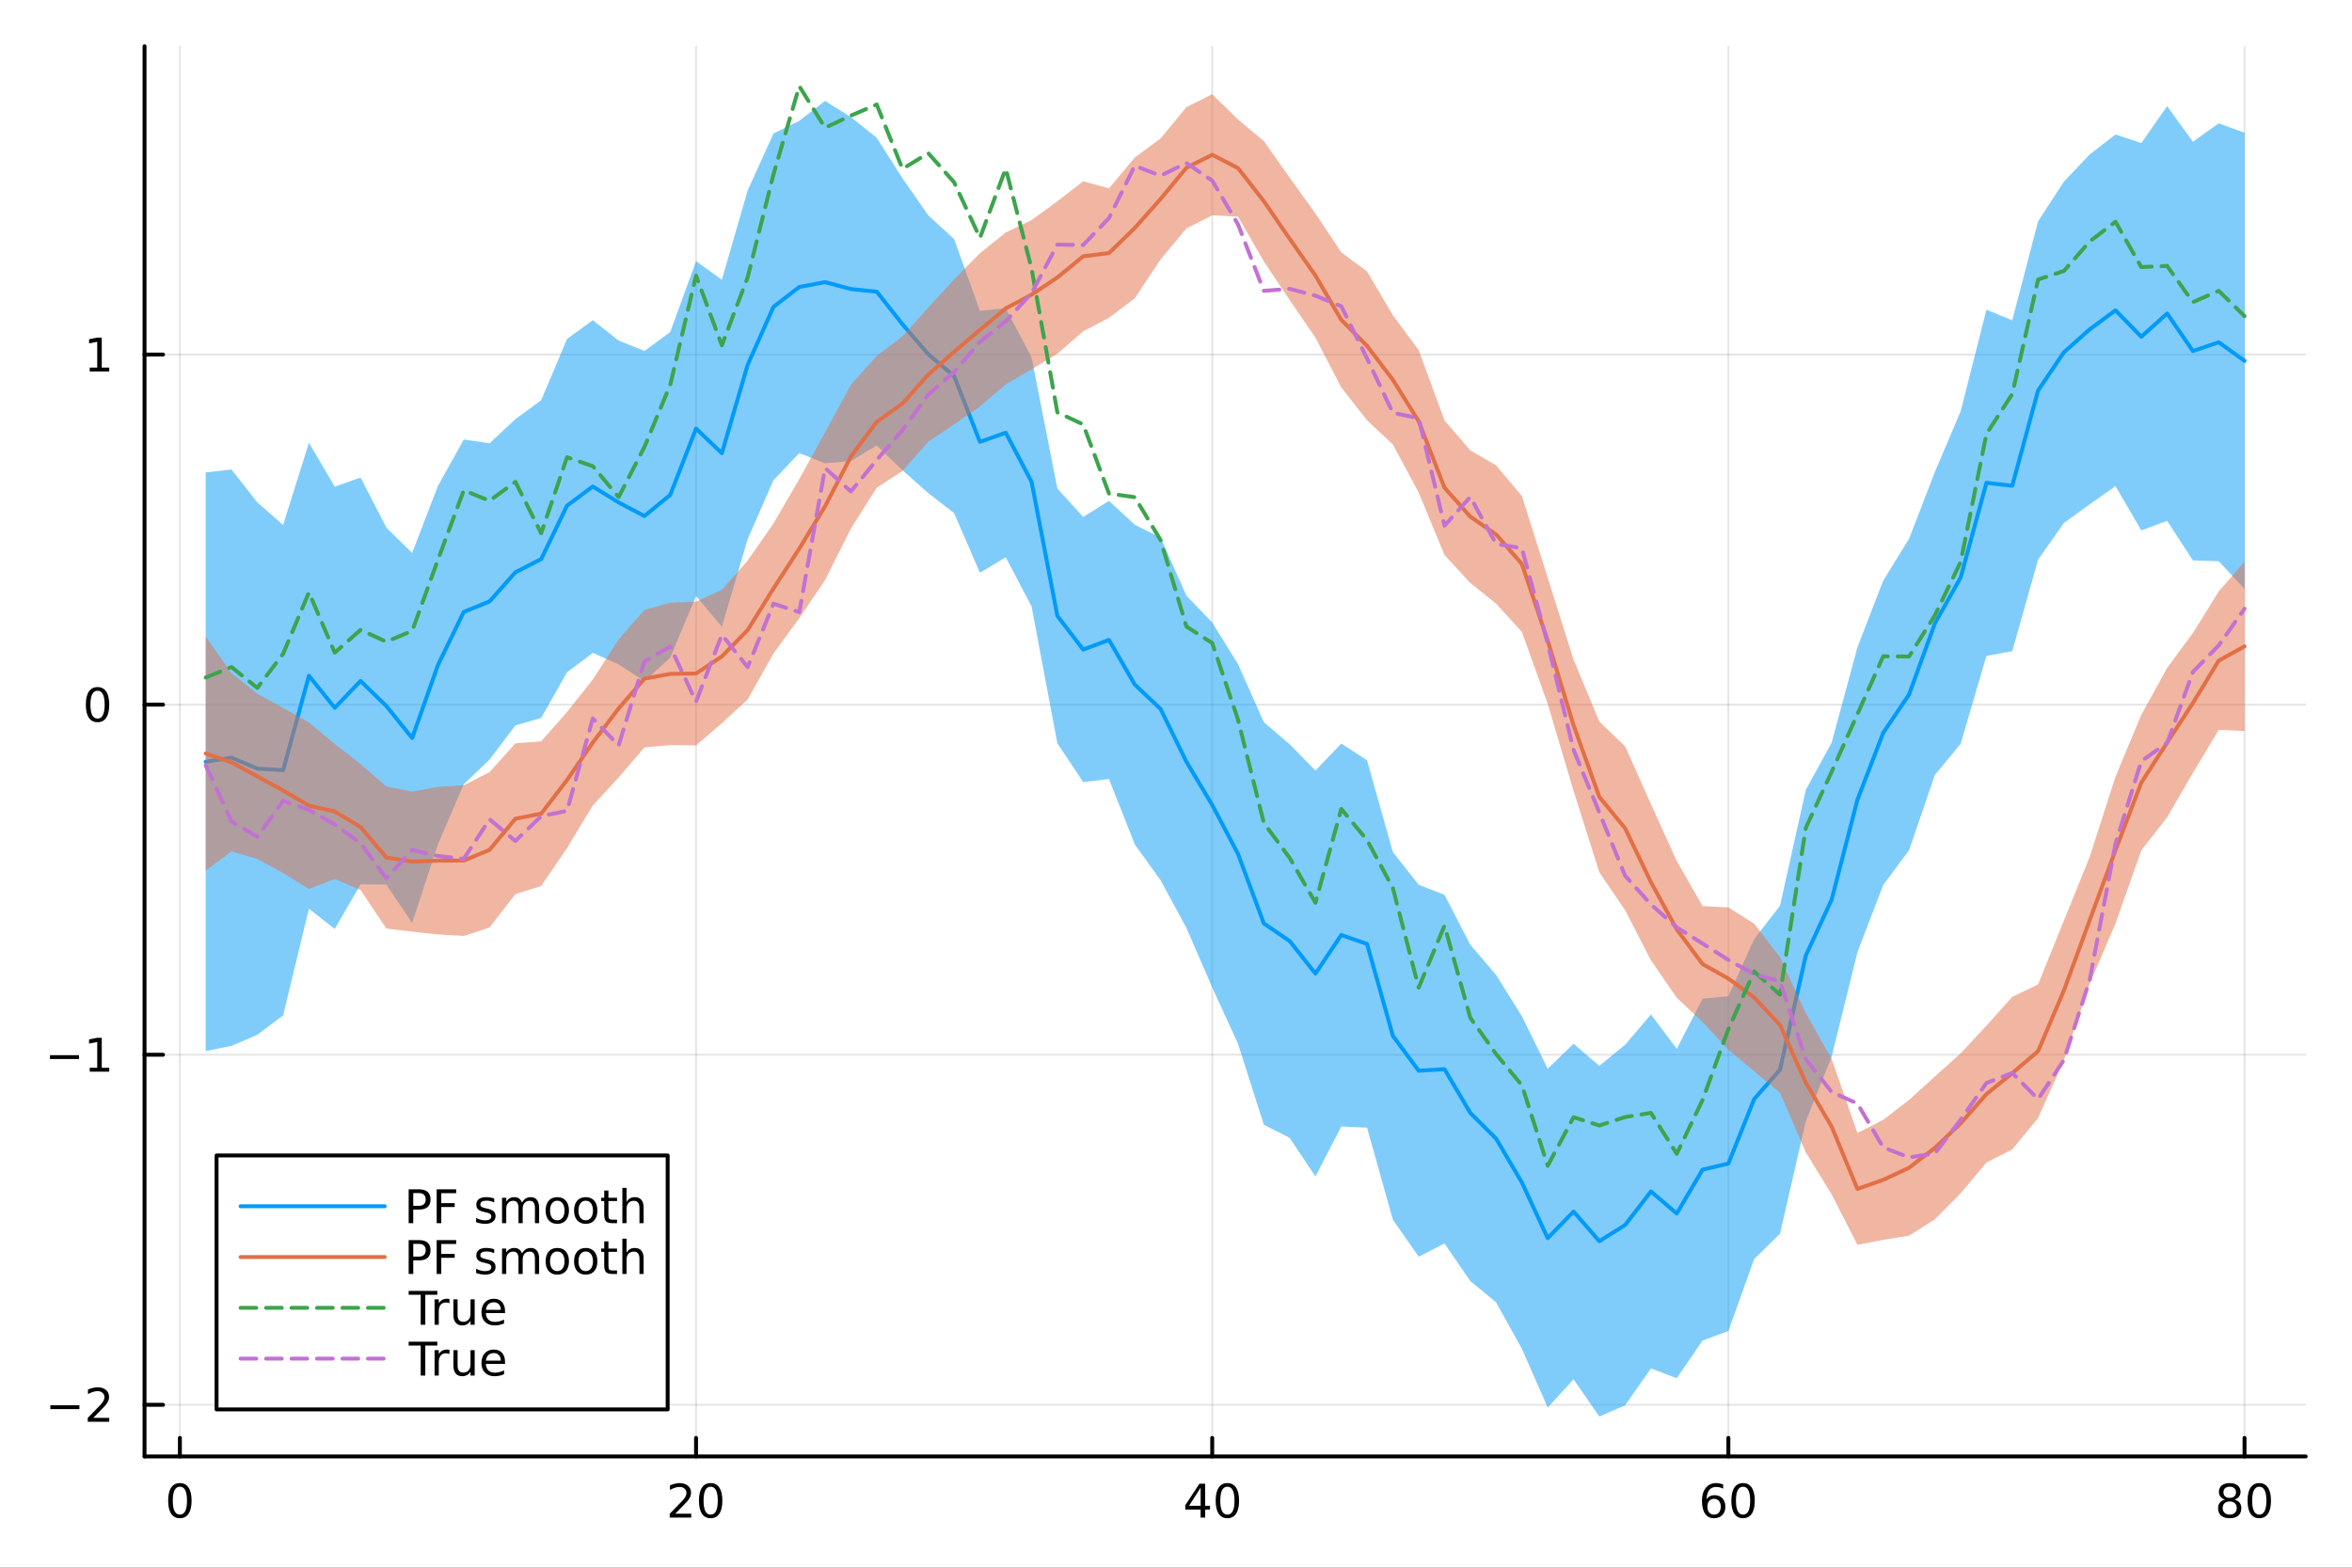 <?xml version="1.0" encoding="utf-8"?>
<svg xmlns="http://www.w3.org/2000/svg" xmlns:xlink="http://www.w3.org/1999/xlink" width="600" height="400" viewBox="0 0 2400 1600">
<rect x="0" y="0" width="2400" height="1600" fill="#333333" stroke="none"/>
<defs>
  <clipPath id="clip080">
    <rect x="0" y="0" width="2400" height="1600"/>
  </clipPath>
</defs>
<path clip-path="url(#clip080)" d="M0 1600 L2400 1600 L2400 0 L0 0  Z" fill="#ffffff" fill-rule="evenodd" fill-opacity="1"/>
<defs>
  <clipPath id="clip081">
    <rect x="480" y="0" width="1681" height="1600"/>
  </clipPath>
</defs>
<path clip-path="url(#clip080)" d="M147.478 1486.45 L2352.76 1486.45 L2352.76 47.244 L147.478 47.244  Z" fill="#ffffff" fill-rule="evenodd" fill-opacity="1"/>
<defs>
  <clipPath id="clip082">
    <rect x="147" y="47" width="2206" height="1440"/>
  </clipPath>
</defs>
<polyline clip-path="url(#clip082)" style="stroke:#000000; stroke-linecap:round; stroke-linejoin:round; stroke-width:2; stroke-opacity:0.1; fill:none" points="183.557,1486.45 183.557,47.244 "/>
<polyline clip-path="url(#clip082)" style="stroke:#000000; stroke-linecap:round; stroke-linejoin:round; stroke-width:2; stroke-opacity:0.1; fill:none" points="710.253,1486.45 710.253,47.244 "/>
<polyline clip-path="url(#clip082)" style="stroke:#000000; stroke-linecap:round; stroke-linejoin:round; stroke-width:2; stroke-opacity:0.1; fill:none" points="1236.95,1486.45 1236.95,47.244 "/>
<polyline clip-path="url(#clip082)" style="stroke:#000000; stroke-linecap:round; stroke-linejoin:round; stroke-width:2; stroke-opacity:0.1; fill:none" points="1763.65,1486.45 1763.65,47.244 "/>
<polyline clip-path="url(#clip082)" style="stroke:#000000; stroke-linecap:round; stroke-linejoin:round; stroke-width:2; stroke-opacity:0.1; fill:none" points="2290.34,1486.45 2290.34,47.244 "/>
<polyline clip-path="url(#clip082)" style="stroke:#000000; stroke-linecap:round; stroke-linejoin:round; stroke-width:2; stroke-opacity:0.1; fill:none" points="147.478,1433.77 2352.76,1433.77 "/>
<polyline clip-path="url(#clip082)" style="stroke:#000000; stroke-linecap:round; stroke-linejoin:round; stroke-width:2; stroke-opacity:0.1; fill:none" points="147.478,1076.47 2352.76,1076.47 "/>
<polyline clip-path="url(#clip082)" style="stroke:#000000; stroke-linecap:round; stroke-linejoin:round; stroke-width:2; stroke-opacity:0.1; fill:none" points="147.478,719.159 2352.76,719.159 "/>
<polyline clip-path="url(#clip082)" style="stroke:#000000; stroke-linecap:round; stroke-linejoin:round; stroke-width:2; stroke-opacity:0.1; fill:none" points="147.478,361.852 2352.76,361.852 "/>
<polyline clip-path="url(#clip080)" style="stroke:#000000; stroke-linecap:round; stroke-linejoin:round; stroke-width:4; stroke-opacity:1; fill:none" points="147.478,1486.45 2352.76,1486.45 "/>
<polyline clip-path="url(#clip080)" style="stroke:#000000; stroke-linecap:round; stroke-linejoin:round; stroke-width:4; stroke-opacity:1; fill:none" points="183.557,1486.45 183.557,1467.55 "/>
<polyline clip-path="url(#clip080)" style="stroke:#000000; stroke-linecap:round; stroke-linejoin:round; stroke-width:4; stroke-opacity:1; fill:none" points="710.253,1486.45 710.253,1467.55 "/>
<polyline clip-path="url(#clip080)" style="stroke:#000000; stroke-linecap:round; stroke-linejoin:round; stroke-width:4; stroke-opacity:1; fill:none" points="1236.95,1486.45 1236.95,1467.55 "/>
<polyline clip-path="url(#clip080)" style="stroke:#000000; stroke-linecap:round; stroke-linejoin:round; stroke-width:4; stroke-opacity:1; fill:none" points="1763.65,1486.45 1763.65,1467.55 "/>
<polyline clip-path="url(#clip080)" style="stroke:#000000; stroke-linecap:round; stroke-linejoin:round; stroke-width:4; stroke-opacity:1; fill:none" points="2290.34,1486.45 2290.34,1467.55 "/>
<path clip-path="url(#clip080)" d="M183.557 1517.37 Q179.946 1517.37 178.117 1520.93 Q176.311 1524.47 176.311 1531.6 Q176.311 1538.71 178.117 1542.27 Q179.946 1545.82 183.557 1545.82 Q187.191 1545.82 188.996 1542.27 Q190.825 1538.71 190.825 1531.6 Q190.825 1524.47 188.996 1520.93 Q187.191 1517.37 183.557 1517.37 M183.557 1513.66 Q189.367 1513.66 192.422 1518.27 Q195.501 1522.85 195.501 1531.6 Q195.501 1540.33 192.422 1544.94 Q189.367 1549.52 183.557 1549.52 Q177.746 1549.52 174.668 1544.94 Q171.612 1540.33 171.612 1531.6 Q171.612 1522.85 174.668 1518.27 Q177.746 1513.66 183.557 1513.66 Z" fill="#000000" fill-rule="nonzero" fill-opacity="1" /><path clip-path="url(#clip080)" d="M689.026 1544.91 L705.346 1544.91 L705.346 1548.85 L683.401 1548.85 L683.401 1544.91 Q686.063 1542.16 690.647 1537.53 Q695.253 1532.88 696.434 1531.53 Q698.679 1529.01 699.559 1527.27 Q700.461 1525.51 700.461 1523.82 Q700.461 1521.07 698.517 1519.33 Q696.596 1517.6 693.494 1517.6 Q691.295 1517.6 688.841 1518.36 Q686.411 1519.13 683.633 1520.68 L683.633 1515.95 Q686.457 1514.82 688.911 1514.24 Q691.364 1513.66 693.401 1513.66 Q698.772 1513.66 701.966 1516.35 Q705.16 1519.03 705.16 1523.52 Q705.16 1525.65 704.35 1527.57 Q703.563 1529.47 701.457 1532.07 Q700.878 1532.74 697.776 1535.95 Q694.674 1539.15 689.026 1544.91 Z" fill="#000000" fill-rule="nonzero" fill-opacity="1" /><path clip-path="url(#clip080)" d="M725.16 1517.37 Q721.549 1517.37 719.721 1520.93 Q717.915 1524.47 717.915 1531.6 Q717.915 1538.71 719.721 1542.27 Q721.549 1545.82 725.16 1545.82 Q728.795 1545.82 730.6 1542.27 Q732.429 1538.71 732.429 1531.6 Q732.429 1524.47 730.6 1520.93 Q728.795 1517.37 725.16 1517.37 M725.16 1513.66 Q730.971 1513.66 734.026 1518.27 Q737.105 1522.85 737.105 1531.6 Q737.105 1540.33 734.026 1544.94 Q730.971 1549.52 725.16 1549.52 Q719.35 1549.52 716.272 1544.94 Q713.216 1540.33 713.216 1531.6 Q713.216 1522.85 716.272 1518.27 Q719.35 1513.66 725.16 1513.66 Z" fill="#000000" fill-rule="nonzero" fill-opacity="1" /><path clip-path="url(#clip080)" d="M1225.12 1518.36 L1213.32 1536.81 L1225.12 1536.81 L1225.12 1518.36 M1223.89 1514.29 L1229.77 1514.29 L1229.77 1536.81 L1234.7 1536.81 L1234.7 1540.7 L1229.77 1540.7 L1229.77 1548.85 L1225.12 1548.85 L1225.12 1540.7 L1209.52 1540.7 L1209.52 1536.19 L1223.89 1514.29 Z" fill="#000000" fill-rule="nonzero" fill-opacity="1" /><path clip-path="url(#clip080)" d="M1252.44 1517.37 Q1248.82 1517.37 1247 1520.93 Q1245.19 1524.47 1245.19 1531.6 Q1245.19 1538.71 1247 1542.27 Q1248.82 1545.82 1252.44 1545.82 Q1256.07 1545.82 1257.88 1542.27 Q1259.7 1538.71 1259.7 1531.6 Q1259.7 1524.47 1257.88 1520.93 Q1256.07 1517.37 1252.44 1517.37 M1252.44 1513.66 Q1258.25 1513.66 1261.3 1518.27 Q1264.38 1522.85 1264.38 1531.6 Q1264.38 1540.33 1261.3 1544.94 Q1258.25 1549.52 1252.44 1549.52 Q1246.63 1549.52 1243.55 1544.94 Q1240.49 1540.33 1240.49 1531.6 Q1240.49 1522.85 1243.55 1518.27 Q1246.63 1513.66 1252.44 1513.66 Z" fill="#000000" fill-rule="nonzero" fill-opacity="1" /><path clip-path="url(#clip080)" d="M1749.05 1529.7 Q1745.9 1529.7 1744.05 1531.86 Q1742.22 1534.01 1742.22 1537.76 Q1742.22 1541.49 1744.05 1543.66 Q1745.9 1545.82 1749.05 1545.82 Q1752.2 1545.82 1754.03 1543.66 Q1755.88 1541.49 1755.88 1537.76 Q1755.88 1534.01 1754.03 1531.86 Q1752.2 1529.7 1749.05 1529.7 M1758.33 1515.05 L1758.33 1519.31 Q1756.57 1518.48 1754.77 1518.04 Q1752.99 1517.6 1751.23 1517.6 Q1746.6 1517.6 1744.14 1520.72 Q1741.71 1523.85 1741.37 1530.17 Q1742.73 1528.15 1744.79 1527.09 Q1746.85 1526 1749.33 1526 Q1754.54 1526 1757.55 1529.17 Q1760.58 1532.32 1760.58 1537.76 Q1760.58 1543.08 1757.43 1546.3 Q1754.28 1549.52 1749.05 1549.52 Q1743.06 1549.52 1739.88 1544.94 Q1736.71 1540.33 1736.71 1531.6 Q1736.71 1523.41 1740.6 1518.55 Q1744.49 1513.66 1751.04 1513.66 Q1752.8 1513.66 1754.58 1514.01 Q1756.39 1514.36 1758.33 1515.05 Z" fill="#000000" fill-rule="nonzero" fill-opacity="1" /><path clip-path="url(#clip080)" d="M1778.63 1517.37 Q1775.02 1517.37 1773.19 1520.93 Q1771.39 1524.47 1771.39 1531.6 Q1771.39 1538.71 1773.19 1542.27 Q1775.02 1545.82 1778.63 1545.82 Q1782.27 1545.82 1784.07 1542.27 Q1785.9 1538.71 1785.9 1531.6 Q1785.9 1524.47 1784.07 1520.93 Q1782.27 1517.37 1778.63 1517.37 M1778.63 1513.66 Q1784.44 1513.66 1787.5 1518.27 Q1790.58 1522.85 1790.58 1531.6 Q1790.58 1540.33 1787.5 1544.94 Q1784.44 1549.52 1778.63 1549.52 Q1772.82 1549.52 1769.75 1544.94 Q1766.69 1540.33 1766.69 1531.6 Q1766.69 1522.85 1769.75 1518.27 Q1772.82 1513.66 1778.63 1513.66 Z" fill="#000000" fill-rule="nonzero" fill-opacity="1" /><path clip-path="url(#clip080)" d="M2275.22 1532.44 Q2271.88 1532.44 2269.96 1534.22 Q2268.06 1536 2268.06 1539.13 Q2268.06 1542.25 2269.96 1544.03 Q2271.88 1545.82 2275.22 1545.82 Q2278.55 1545.82 2280.47 1544.03 Q2282.39 1542.23 2282.39 1539.13 Q2282.39 1536 2280.47 1534.22 Q2278.57 1532.44 2275.22 1532.44 M2270.54 1530.45 Q2267.53 1529.7 2265.84 1527.64 Q2264.17 1525.58 2264.17 1522.62 Q2264.17 1518.48 2267.11 1516.07 Q2270.08 1513.66 2275.22 1513.66 Q2280.38 1513.66 2283.32 1516.07 Q2286.26 1518.48 2286.26 1522.62 Q2286.26 1525.58 2284.57 1527.64 Q2282.9 1529.7 2279.91 1530.45 Q2283.29 1531.23 2285.17 1533.52 Q2287.07 1535.82 2287.07 1539.13 Q2287.07 1544.15 2283.99 1546.83 Q2280.93 1549.52 2275.22 1549.52 Q2269.5 1549.52 2266.42 1546.83 Q2263.36 1544.15 2263.36 1539.13 Q2263.36 1535.82 2265.26 1533.52 Q2267.16 1531.23 2270.54 1530.45 M2268.83 1523.06 Q2268.83 1525.75 2270.49 1527.25 Q2272.18 1528.76 2275.22 1528.76 Q2278.22 1528.76 2279.91 1527.25 Q2281.63 1525.75 2281.63 1523.06 Q2281.63 1520.38 2279.91 1518.87 Q2278.22 1517.37 2275.22 1517.37 Q2272.18 1517.37 2270.49 1518.87 Q2268.83 1520.38 2268.83 1523.06 Z" fill="#000000" fill-rule="nonzero" fill-opacity="1" /><path clip-path="url(#clip080)" d="M2305.38 1517.37 Q2301.77 1517.37 2299.94 1520.93 Q2298.13 1524.47 2298.13 1531.6 Q2298.13 1538.71 2299.94 1542.27 Q2301.77 1545.82 2305.38 1545.82 Q2309.01 1545.82 2310.82 1542.27 Q2312.65 1538.71 2312.65 1531.6 Q2312.65 1524.47 2310.82 1520.93 Q2309.01 1517.37 2305.38 1517.37 M2305.38 1513.66 Q2311.19 1513.66 2314.24 1518.27 Q2317.32 1522.85 2317.32 1531.6 Q2317.32 1540.33 2314.24 1544.94 Q2311.19 1549.52 2305.38 1549.52 Q2299.57 1549.52 2296.49 1544.94 Q2293.43 1540.33 2293.43 1531.6 Q2293.43 1522.85 2296.49 1518.27 Q2299.57 1513.66 2305.38 1513.66 Z" fill="#000000" fill-rule="nonzero" fill-opacity="1" /><polyline clip-path="url(#clip080)" style="stroke:#000000; stroke-linecap:round; stroke-linejoin:round; stroke-width:4; stroke-opacity:1; fill:none" points="147.478,1486.45 147.478,47.244 "/>
<polyline clip-path="url(#clip080)" style="stroke:#000000; stroke-linecap:round; stroke-linejoin:round; stroke-width:4; stroke-opacity:1; fill:none" points="147.478,1433.77 166.376,1433.77 "/>
<polyline clip-path="url(#clip080)" style="stroke:#000000; stroke-linecap:round; stroke-linejoin:round; stroke-width:4; stroke-opacity:1; fill:none" points="147.478,1076.47 166.376,1076.47 "/>
<polyline clip-path="url(#clip080)" style="stroke:#000000; stroke-linecap:round; stroke-linejoin:round; stroke-width:4; stroke-opacity:1; fill:none" points="147.478,719.159 166.376,719.159 "/>
<polyline clip-path="url(#clip080)" style="stroke:#000000; stroke-linecap:round; stroke-linejoin:round; stroke-width:4; stroke-opacity:1; fill:none" points="147.478,361.852 166.376,361.852 "/>
<path clip-path="url(#clip080)" d="M51.362 1434.22 L81.038 1434.22 L81.038 1438.16 L51.362 1438.16 L51.362 1434.22 Z" fill="#000000" fill-rule="nonzero" fill-opacity="1" /><path clip-path="url(#clip080)" d="M95.159 1447.12 L111.478 1447.12 L111.478 1451.05 L89.534 1451.05 L89.534 1447.12 Q92.196 1444.36 96.779 1439.73 Q101.385 1435.08 102.566 1433.74 Q104.811 1431.21 105.691 1429.48 Q106.594 1427.72 106.594 1426.03 Q106.594 1423.27 104.649 1421.54 Q102.728 1419.8 99.626 1419.8 Q97.427 1419.8 94.973 1420.57 Q92.543 1421.33 89.765 1422.88 L89.765 1418.16 Q92.589 1417.02 95.043 1416.45 Q97.496 1415.87 99.534 1415.87 Q104.904 1415.87 108.098 1418.55 Q111.293 1421.24 111.293 1425.73 Q111.293 1427.86 110.483 1429.78 Q109.696 1431.68 107.589 1434.27 Q107.01 1434.94 103.909 1438.16 Q100.807 1441.35 95.159 1447.12 Z" fill="#000000" fill-rule="nonzero" fill-opacity="1" /><path clip-path="url(#clip080)" d="M50.992 1076.92 L80.668 1076.92 L80.668 1080.85 L50.992 1080.85 L50.992 1076.92 Z" fill="#000000" fill-rule="nonzero" fill-opacity="1" /><path clip-path="url(#clip080)" d="M91.571 1089.81 L99.21 1089.81 L99.21 1063.44 L90.899 1065.11 L90.899 1060.85 L99.163 1059.19 L103.839 1059.19 L103.839 1089.81 L111.478 1089.81 L111.478 1093.75 L91.571 1093.75 L91.571 1089.81 Z" fill="#000000" fill-rule="nonzero" fill-opacity="1" /><path clip-path="url(#clip080)" d="M99.534 704.958 Q95.922 704.958 94.094 708.522 Q92.288 712.064 92.288 719.194 Q92.288 726.3 94.094 729.865 Q95.922 733.407 99.534 733.407 Q103.168 733.407 104.973 729.865 Q106.802 726.3 106.802 719.194 Q106.802 712.064 104.973 708.522 Q103.168 704.958 99.534 704.958 M99.534 701.254 Q105.344 701.254 108.399 705.86 Q111.478 710.444 111.478 719.194 Q111.478 727.92 108.399 732.527 Q105.344 737.11 99.534 737.11 Q93.723 737.11 90.645 732.527 Q87.589 727.92 87.589 719.194 Q87.589 710.444 90.645 705.86 Q93.723 701.254 99.534 701.254 Z" fill="#000000" fill-rule="nonzero" fill-opacity="1" /><path clip-path="url(#clip080)" d="M91.571 375.197 L99.21 375.197 L99.21 348.832 L90.899 350.498 L90.899 346.239 L99.163 344.572 L103.839 344.572 L103.839 375.197 L111.478 375.197 L111.478 379.132 L91.571 379.132 L91.571 375.197 Z" fill="#000000" fill-rule="nonzero" fill-opacity="1" /><path clip-path="url(#clip082)" d="M209.891 1072.73 L236.226 1067.42 L262.561 1056.13 L288.896 1036.36 L315.231 927.456 L341.566 948.098 L367.9 902.585 L394.235 902.779 L420.57 942.099 L446.905 861.503 L473.24 800.442 L499.574 775.171 L525.909 740.394 L552.244 732.693 L578.579 686.183 L604.914 666.346 L631.249 678.089 L657.583 695.188 L683.918 671.266 L710.253 608.261 L736.588 639.66 L762.923 550.275 L789.258 490.129 L815.592 462.464 L841.927 472.885 L868.262 470.511 L894.597 454.702 L920.932 479.964 L947.266 503.332 L973.601 523.744 L999.936 584.554 L1026.27 568.776 L1052.61 618.918 L1078.94 758.603 L1105.28 798.201 L1131.61 795.07 L1157.95 861.844 L1184.28 898.462 L1210.61 946.969 L1236.95 1007.82 L1263.28 1065.28 L1289.62 1147.86 L1315.95 1161.32 L1342.29 1200.78 L1368.62 1149.74 L1394.96 1150.91 L1421.29 1244.8 L1447.63 1282.6 L1473.96 1269.1 L1500.3 1307.48 L1526.63 1329.17 L1552.97 1376.61 L1579.3 1436.63 L1605.64 1407.7 L1631.97 1445.72 L1658.31 1434.24 L1684.64 1396.63 L1710.98 1406.62 L1737.31 1368.17 L1763.65 1358.41 L1789.98 1285 L1816.32 1259.15 L1842.65 1144.37 L1868.99 1078.58 L1895.32 971.882 L1921.65 903.218 L1947.99 867.825 L1974.32 790.978 L2000.66 759.099 L2026.99 669.407 L2053.33 664.61 L2079.66 571.229 L2106 533.783 L2132.33 514.729 L2158.67 496.125 L2185 541.377 L2211.34 531.55 L2237.67 571.97 L2264.01 572.786 L2290.34 601.047 L2290.34 135.451 L2264.01 125.835 L2237.67 144.632 L2211.34 108.336 L2185 146.031 L2158.67 137.253 L2132.33 157.621 L2106 185.388 L2079.66 225.923 L2053.33 326.921 L2026.99 316.079 L2000.66 419.748 L1974.32 481.847 L1947.99 549.952 L1921.65 592.572 L1895.32 660.679 L1868.99 758.061 L1842.65 806.196 L1816.32 924.428 L1789.98 958.411 L1763.65 1016.71 L1737.31 1019.32 L1710.98 1070.43 L1684.64 1035.41 L1658.31 1066.21 L1631.97 1087.79 L1605.64 1065.29 L1579.3 1090.74 L1552.97 1037.22 L1526.63 995.031 L1500.3 964.162 L1473.96 913.285 L1447.63 903.002 L1421.29 869.627 L1394.96 775.974 L1368.62 758.83 L1342.29 786.479 L1315.95 759.532 L1289.62 737.08 L1263.28 677.776 L1236.95 635.307 L1210.61 607.894 L1184.28 548.795 L1157.95 535.572 L1131.61 511.201 L1105.28 527.632 L1078.94 498.568 L1052.61 364.533 L1026.27 314.541 L999.936 317.291 L973.601 243.999 L947.266 219.847 L920.932 182.004 L894.597 140.602 L868.262 119.516 L841.927 102.98 L815.592 123.297 L789.258 136.244 L762.923 194.407 L736.588 285.483 L710.253 266.524 L683.918 338.871 L657.583 358.188 L631.249 347.565 L604.914 326.75 L578.579 345.982 L552.244 408.514 L525.909 427.768 L499.574 452.361 L473.24 448.598 L446.905 495.884 L420.57 564.361 L394.235 538.448 L367.9 487.397 L341.566 496.692 L315.231 451.873 L288.896 535.802 L262.561 512.71 L236.226 479.178 L209.891 482.168  Z" fill="#009af9" fill-rule="evenodd" fill-opacity="0.5"/>
<polyline clip-path="url(#clip082)" style="stroke:#009af9; stroke-linecap:round; stroke-linejoin:round; stroke-width:4; stroke-opacity:1; fill:none" points="209.891,777.45 236.226,773.3 262.561,784.418 288.896,786.083 315.231,689.664 341.566,722.395 367.9,694.991 394.235,720.613 420.57,753.23 446.905,678.694 473.24,624.52 499.574,613.766 525.909,584.081 552.244,570.603 578.579,516.082 604.914,496.548 631.249,512.827 657.583,526.688 683.918,505.068 710.253,437.392 736.588,462.572 762.923,372.341 789.258,313.186 815.592,292.88 841.927,287.933 868.262,295.014 894.597,297.652 920.932,330.984 947.266,361.589 973.601,383.871 999.936,450.923 1026.27,441.658 1052.61,491.726 1078.94,628.586 1105.28,662.916 1131.61,653.136 1157.95,698.708 1184.28,723.629 1210.61,777.432 1236.95,821.562 1263.28,871.529 1289.62,942.471 1315.95,960.427 1342.29,993.627 1368.62,954.286 1394.96,963.441 1421.29,1057.21 1447.63,1092.8 1473.96,1091.19 1500.3,1135.82 1526.63,1162.1 1552.97,1206.91 1579.3,1263.69 1605.64,1236.49 1631.97,1266.75 1658.31,1250.23 1684.64,1216.02 1710.98,1238.53 1737.31,1193.74 1763.65,1187.56 1789.98,1121.71 1816.32,1091.79 1842.65,975.281 1868.99,918.322 1895.32,816.28 1921.65,747.895 1947.99,708.889 1974.32,636.412 2000.66,589.424 2026.99,492.743 2053.33,495.766 2079.66,398.576 2106,359.585 2132.33,336.175 2158.67,316.689 2185,343.704 2211.34,319.943 2237.67,358.301 2264.01,349.311 2290.34,368.249 "/>
<path clip-path="url(#clip082)" d="M209.891 888.488 L236.226 868.982 L262.561 876.699 L288.896 891.038 L315.231 907.211 L341.566 897.064 L367.9 908.36 L394.235 947.674 L420.57 950.868 L446.905 953.699 L473.24 955.243 L499.574 946.634 L525.909 912.612 L552.244 904.201 L578.579 865.647 L604.914 822.122 L631.249 793.521 L657.583 762.827 L683.918 760.454 L710.253 760.714 L736.588 738.102 L762.923 713.896 L789.258 667.008 L815.592 630.917 L841.927 591.938 L868.262 539.443 L894.597 497.85 L920.932 480.594 L947.266 450.858 L973.601 433.097 L999.936 414.907 L1026.27 392.282 L1052.61 376.881 L1078.94 361.015 L1105.28 338.113 L1131.61 324.329 L1157.95 304.495 L1184.28 264.767 L1210.61 233.136 L1236.95 219.79 L1263.28 221.101 L1289.62 266.785 L1315.95 306.155 L1342.29 344.632 L1368.62 395.361 L1394.96 429.006 L1421.29 453.622 L1447.63 502.724 L1473.96 566.371 L1500.3 594.955 L1526.63 616.08 L1552.97 645.002 L1579.3 718.408 L1605.64 807.11 L1631.97 890.303 L1658.31 929.054 L1684.64 980.104 L1710.98 1018.34 L1737.31 1043.13 L1763.65 1071.39 L1789.98 1093.41 L1816.32 1115.18 L1842.65 1176.13 L1868.99 1218.98 L1895.32 1270.47 L1921.65 1265.42 L1947.99 1261.13 L1974.32 1244.48 L2000.66 1217.95 L2026.99 1186.48 L2053.33 1173.09 L2079.66 1141.11 L2106 1082.18 L2132.33 1003.95 L2158.67 942.562 L2185 867.922 L2211.34 834.164 L2237.67 788.798 L2264.01 744.869 L2290.34 746.092 L2290.34 573.241 L2264.01 603.631 L2237.67 646.06 L2211.34 681.732 L2185 729.573 L2158.67 792.745 L2132.33 874.553 L2106 939.665 L2079.66 1004.69 L2053.33 1017.42 L2026.99 1046.77 L2000.66 1075.08 L1974.32 1098.67 L1947.99 1122.63 L1921.65 1142.93 L1895.32 1156.32 L1868.99 1080.65 L1842.65 1033.91 L1816.32 976.967 L1789.98 942.668 L1763.65 926.123 L1737.31 924.754 L1710.98 878.761 L1684.64 820.68 L1658.31 761.727 L1631.97 736.386 L1605.64 673.164 L1579.3 589.576 L1552.97 506.273 L1526.63 474.9 L1500.3 459.685 L1473.96 429.024 L1447.63 357.27 L1421.29 321.735 L1394.96 277.037 L1368.62 257.465 L1342.29 217.851 L1315.95 181.333 L1289.62 143.943 L1263.28 122.003 L1236.95 96.159 L1210.61 109.312 L1184.28 141.273 L1157.95 160.791 L1131.61 192.239 L1105.28 185.01 L1078.94 205.396 L1052.61 224.602 L1026.27 237.206 L999.936 258.475 L973.601 285.029 L947.266 313.884 L920.932 343.113 L894.597 363.264 L868.262 392.572 L841.927 441.288 L815.592 488.912 L789.258 534.239 L762.923 572.163 L736.588 601.888 L710.253 614.083 L683.918 615.102 L657.583 622.448 L631.249 652.675 L604.914 693.475 L578.579 726.66 L552.244 756.659 L525.909 758.656 L499.574 788.032 L473.24 801.403 L446.905 803.066 L420.57 807.919 L394.235 802.676 L367.9 779.755 L341.566 759.298 L315.231 737.292 L288.896 722.534 L262.561 708.067 L236.226 687.146 L209.891 649.546  Z" fill="#e26f46" fill-rule="evenodd" fill-opacity="0.5"/>
<polyline clip-path="url(#clip082)" style="stroke:#e26f46; stroke-linecap:round; stroke-linejoin:round; stroke-width:4; stroke-opacity:1; fill:none" points="209.891,769.017 236.226,778.064 262.561,792.383 288.896,806.786 315.231,822.252 341.566,828.181 367.9,844.057 394.235,875.175 420.57,879.394 446.905,878.383 473.24,878.323 499.574,867.333 525.909,835.634 552.244,830.43 578.579,796.154 604.914,757.798 631.249,723.098 657.583,692.638 683.918,687.778 710.253,687.399 736.588,669.995 762.923,643.029 789.258,600.623 815.592,559.915 841.927,516.613 868.262,466.007 894.597,430.557 920.932,411.853 947.266,382.371 973.601,359.063 999.936,336.691 1026.27,314.744 1052.61,300.741 1078.94,283.205 1105.28,261.562 1131.61,258.284 1157.95,232.643 1184.28,203.02 1210.61,171.224 1236.95,157.975 1263.28,171.552 1289.62,205.364 1315.95,243.744 1342.29,281.241 1368.62,326.413 1394.96,353.022 1421.29,387.679 1447.63,429.997 1473.96,497.698 1500.3,527.32 1526.63,545.49 1552.97,575.638 1579.3,653.992 1605.64,740.137 1631.97,813.344 1658.31,845.39 1684.64,900.392 1710.98,948.553 1737.31,983.943 1763.65,998.759 1789.98,1018.04 1816.32,1046.07 1842.65,1105.02 1868.99,1149.81 1895.32,1213.4 1921.65,1204.18 1947.99,1191.88 1974.32,1171.58 2000.66,1146.51 2026.99,1116.63 2053.33,1095.25 2079.66,1072.9 2106,1010.92 2132.33,939.251 2158.67,867.654 2185,798.748 2211.34,757.948 2237.67,717.429 2264.01,674.25 2290.34,659.666 "/>
<polyline clip-path="url(#clip082)" style="stroke:#3da44d; stroke-linecap:round; stroke-linejoin:round; stroke-width:4; stroke-opacity:1; fill:none" stroke-dasharray="16, 10" points="209.891,691.496 236.226,680.758 262.561,702.092 288.896,667.287 315.231,604.559 341.566,666.122 367.9,642.858 394.235,654.918 420.57,643.912 446.905,571.212 473.24,500.409 499.574,511.102 525.909,491.79 552.244,544.258 578.579,466.675 604.914,475.781 631.249,507.343 657.583,456.158 683.918,392.757 710.253,281.317 736.588,352.51 762.923,282.906 789.258,177.966 815.592,87.976 841.927,130.393 868.262,117.998 894.597,106.668 920.932,172.386 947.266,156.343 973.601,186.101 999.936,242.743 1026.27,172.061 1052.61,274.015 1078.94,420.856 1105.28,433.168 1131.61,503.721 1157.95,507.442 1184.28,551.219 1210.61,639.471 1236.95,656.296 1263.28,734.508 1289.62,839.96 1315.95,875.569 1342.29,921.406 1368.62,825.604 1394.96,857.413 1421.29,906.309 1447.63,1008 1473.96,944.791 1500.3,1038.76 1526.63,1075.79 1552.97,1107.75 1579.3,1189.8 1605.64,1140.26 1631.97,1148.7 1658.31,1140.09 1684.64,1135.83 1710.98,1177.62 1737.31,1122.55 1763.65,1050.25 1789.98,991.614 1816.32,1015.15 1842.65,844.953 1868.99,787.762 1895.32,728.877 1921.65,669.785 1947.99,670.042 1974.32,628.065 2000.66,573.517 2026.99,442.885 2053.33,402.106 2079.66,285.317 2106,276.551 2132.33,246.452 2158.67,226.34 2185,272.588 2211.34,271.387 2237.67,308.354 2264.01,296.792 2290.34,322.659 "/>
<polyline clip-path="url(#clip082)" style="stroke:#c271d2; stroke-linecap:round; stroke-linejoin:round; stroke-width:4; stroke-opacity:1; fill:none" stroke-dasharray="16, 10" points="209.891,781.062 236.226,838.331 262.561,854.058 288.896,817.33 315.231,826.55 341.566,841.484 367.9,860.546 394.235,896.401 420.57,867.395 446.905,873.653 473.24,876.524 499.574,836.141 525.909,858.319 552.244,832.942 578.579,827.586 604.914,733.269 631.249,760.826 657.583,675.001 683.918,659.866 710.253,716.129 736.588,647.855 762.923,680.841 789.258,616.143 815.592,624.808 841.927,477.632 868.262,501.576 894.597,469.471 920.932,438.841 947.266,402.707 973.601,379.673 999.936,348.908 1026.27,327.94 1052.61,299.178 1078.94,249.643 1105.28,250.068 1131.61,222.583 1157.95,169.18 1184.28,179.326 1210.61,166.431 1236.95,184.338 1263.28,228.992 1289.62,296.842 1315.95,294.766 1342.29,301.76 1368.62,312.575 1394.96,365.837 1421.29,421.332 1447.63,426.788 1473.96,536.554 1500.3,507.256 1526.63,555.113 1552.97,559.558 1579.3,656.846 1605.64,765.208 1631.97,829.309 1658.31,893.778 1684.64,923.073 1710.98,946.448 1737.31,962.971 1763.65,979.71 1789.98,994.366 1816.32,1001.5 1842.65,1081.01 1868.99,1114.48 1895.32,1126.3 1921.65,1171.04 1947.99,1181.26 1974.32,1177.23 2000.66,1142.77 2026.99,1105.29 2053.33,1095.13 2079.66,1121.82 2106,1081.83 2132.33,1000.25 2158.67,861.165 2185,776.857 2211.34,758.139 2237.67,685.765 2264.01,658.703 2290.34,621.304 "/>
<path clip-path="url(#clip080)" d="M220.987 1438.47 L681.282 1438.47 L681.282 1179.27 L220.987 1179.27  Z" fill="#ffffff" fill-rule="evenodd" fill-opacity="1"/>
<polyline clip-path="url(#clip080)" style="stroke:#000000; stroke-linecap:round; stroke-linejoin:round; stroke-width:4; stroke-opacity:1; fill:none" points="220.987,1438.47 681.282,1438.47 681.282,1179.27 220.987,1179.27 220.987,1438.47 "/>
<polyline clip-path="url(#clip080)" style="stroke:#009af9; stroke-linecap:round; stroke-linejoin:round; stroke-width:4; stroke-opacity:1; fill:none" points="245.49,1231.11 392.509,1231.11 "/>
<path clip-path="url(#clip080)" d="M421.688 1217.68 L421.688 1230.66 L427.567 1230.66 Q430.831 1230.66 432.614 1228.97 Q434.396 1227.28 434.396 1224.16 Q434.396 1221.06 432.614 1219.37 Q430.831 1217.68 427.567 1217.68 L421.688 1217.68 M417.012 1213.83 L427.567 1213.83 Q433.378 1213.83 436.34 1216.47 Q439.327 1219.09 439.327 1224.16 Q439.327 1229.27 436.34 1231.89 Q433.378 1234.51 427.567 1234.51 L421.688 1234.51 L421.688 1248.39 L417.012 1248.39 L417.012 1213.83 Z" fill="#000000" fill-rule="nonzero" fill-opacity="1" /><path clip-path="url(#clip080)" d="M445.6 1213.83 L465.461 1213.83 L465.461 1217.77 L450.276 1217.77 L450.276 1227.95 L463.979 1227.95 L463.979 1231.89 L450.276 1231.89 L450.276 1248.39 L445.6 1248.39 L445.6 1213.83 Z" fill="#000000" fill-rule="nonzero" fill-opacity="1" /><path clip-path="url(#clip080)" d="M504.28 1223.23 L504.28 1227.26 Q502.474 1226.33 500.53 1225.87 Q498.586 1225.41 496.502 1225.41 Q493.331 1225.41 491.734 1226.38 Q490.16 1227.35 490.16 1229.3 Q490.16 1230.78 491.294 1231.64 Q492.428 1232.47 495.854 1233.23 L497.312 1233.56 Q501.849 1234.53 503.748 1236.31 Q505.669 1238.07 505.669 1241.24 Q505.669 1244.85 502.798 1246.96 Q499.951 1249.07 494.951 1249.07 Q492.868 1249.07 490.599 1248.65 Q488.354 1248.26 485.854 1247.45 L485.854 1243.05 Q488.215 1244.27 490.507 1244.9 Q492.799 1245.5 495.044 1245.5 Q498.053 1245.5 499.673 1244.48 Q501.294 1243.44 501.294 1241.57 Q501.294 1239.83 500.113 1238.9 Q498.956 1237.98 494.998 1237.12 L493.516 1236.77 Q489.558 1235.94 487.799 1234.23 Q486.039 1232.49 486.039 1229.48 Q486.039 1225.83 488.632 1223.83 Q491.224 1221.84 495.993 1221.84 Q498.354 1221.84 500.437 1222.19 Q502.521 1222.54 504.28 1223.23 Z" fill="#000000" fill-rule="nonzero" fill-opacity="1" /><path clip-path="url(#clip080)" d="M532.636 1227.45 Q534.233 1224.58 536.456 1223.21 Q538.678 1221.84 541.687 1221.84 Q545.738 1221.84 547.937 1224.69 Q550.136 1227.51 550.136 1232.75 L550.136 1248.39 L545.854 1248.39 L545.854 1232.89 Q545.854 1229.16 544.534 1227.35 Q543.215 1225.55 540.507 1225.55 Q537.196 1225.55 535.275 1227.75 Q533.354 1229.95 533.354 1233.74 L533.354 1248.39 L529.071 1248.39 L529.071 1232.89 Q529.071 1229.14 527.752 1227.35 Q526.433 1225.55 523.678 1225.55 Q520.414 1225.55 518.493 1227.77 Q516.572 1229.97 516.572 1233.74 L516.572 1248.39 L512.289 1248.39 L512.289 1222.47 L516.572 1222.47 L516.572 1226.5 Q518.03 1224.11 520.067 1222.98 Q522.104 1221.84 524.905 1221.84 Q527.729 1221.84 529.696 1223.28 Q531.687 1224.71 532.636 1227.45 Z" fill="#000000" fill-rule="nonzero" fill-opacity="1" /><path clip-path="url(#clip080)" d="M568.678 1225.45 Q565.252 1225.45 563.261 1228.14 Q561.27 1230.8 561.27 1235.45 Q561.27 1240.11 563.238 1242.79 Q565.229 1245.45 568.678 1245.45 Q572.081 1245.45 574.071 1242.77 Q576.062 1240.08 576.062 1235.45 Q576.062 1230.85 574.071 1228.16 Q572.081 1225.45 568.678 1225.45 M568.678 1221.84 Q574.233 1221.84 577.405 1225.45 Q580.576 1229.07 580.576 1235.45 Q580.576 1241.82 577.405 1245.45 Q574.233 1249.07 568.678 1249.07 Q563.099 1249.07 559.928 1245.45 Q556.78 1241.82 556.78 1235.45 Q556.78 1229.07 559.928 1225.45 Q563.099 1221.84 568.678 1221.84 Z" fill="#000000" fill-rule="nonzero" fill-opacity="1" /><path clip-path="url(#clip080)" d="M597.682 1225.45 Q594.256 1225.45 592.266 1228.14 Q590.275 1230.8 590.275 1235.45 Q590.275 1240.11 592.242 1242.79 Q594.233 1245.45 597.682 1245.45 Q601.085 1245.45 603.076 1242.77 Q605.066 1240.08 605.066 1235.45 Q605.066 1230.85 603.076 1228.16 Q601.085 1225.45 597.682 1225.45 M597.682 1221.84 Q603.238 1221.84 606.409 1225.45 Q609.58 1229.07 609.58 1235.45 Q609.58 1241.82 606.409 1245.45 Q603.238 1249.07 597.682 1249.07 Q592.104 1249.07 588.932 1245.45 Q585.784 1241.82 585.784 1235.45 Q585.784 1229.07 588.932 1225.45 Q592.104 1221.84 597.682 1221.84 Z" fill="#000000" fill-rule="nonzero" fill-opacity="1" /><path clip-path="url(#clip080)" d="M620.853 1215.11 L620.853 1222.47 L629.626 1222.47 L629.626 1225.78 L620.853 1225.78 L620.853 1239.85 Q620.853 1243.02 621.71 1243.93 Q622.589 1244.83 625.252 1244.83 L629.626 1244.83 L629.626 1248.39 L625.252 1248.39 Q620.321 1248.39 618.446 1246.57 Q616.571 1244.71 616.571 1239.85 L616.571 1225.78 L613.446 1225.78 L613.446 1222.47 L616.571 1222.47 L616.571 1215.11 L620.853 1215.11 Z" fill="#000000" fill-rule="nonzero" fill-opacity="1" /><path clip-path="url(#clip080)" d="M656.779 1232.75 L656.779 1248.39 L652.52 1248.39 L652.52 1232.89 Q652.52 1229.2 651.085 1227.38 Q649.65 1225.55 646.779 1225.55 Q643.33 1225.55 641.339 1227.75 Q639.349 1229.95 639.349 1233.74 L639.349 1248.39 L635.066 1248.39 L635.066 1212.38 L639.349 1212.38 L639.349 1226.5 Q640.876 1224.16 642.937 1223 Q645.02 1221.84 647.728 1221.84 Q652.196 1221.84 654.487 1224.62 Q656.779 1227.38 656.779 1232.75 Z" fill="#000000" fill-rule="nonzero" fill-opacity="1" /><polyline clip-path="url(#clip080)" style="stroke:#e26f46; stroke-linecap:round; stroke-linejoin:round; stroke-width:4; stroke-opacity:1; fill:none" points="245.49,1282.95 392.509,1282.95 "/>
<path clip-path="url(#clip080)" d="M421.688 1269.52 L421.688 1282.5 L427.567 1282.5 Q430.831 1282.5 432.614 1280.81 Q434.396 1279.12 434.396 1276 Q434.396 1272.9 432.614 1271.21 Q430.831 1269.52 427.567 1269.52 L421.688 1269.52 M417.012 1265.67 L427.567 1265.67 Q433.378 1265.67 436.34 1268.31 Q439.327 1270.93 439.327 1276 Q439.327 1281.11 436.34 1283.73 Q433.378 1286.35 427.567 1286.35 L421.688 1286.35 L421.688 1300.23 L417.012 1300.23 L417.012 1265.67 Z" fill="#000000" fill-rule="nonzero" fill-opacity="1" /><path clip-path="url(#clip080)" d="M445.6 1265.67 L465.461 1265.67 L465.461 1269.61 L450.276 1269.61 L450.276 1279.79 L463.979 1279.79 L463.979 1283.73 L450.276 1283.73 L450.276 1300.23 L445.6 1300.23 L445.6 1265.67 Z" fill="#000000" fill-rule="nonzero" fill-opacity="1" /><path clip-path="url(#clip080)" d="M504.28 1275.07 L504.28 1279.1 Q502.474 1278.17 500.53 1277.71 Q498.586 1277.25 496.502 1277.25 Q493.331 1277.25 491.734 1278.22 Q490.16 1279.19 490.16 1281.14 Q490.16 1282.62 491.294 1283.48 Q492.428 1284.31 495.854 1285.07 L497.312 1285.4 Q501.849 1286.37 503.748 1288.15 Q505.669 1289.91 505.669 1293.08 Q505.669 1296.69 502.798 1298.8 Q499.951 1300.91 494.951 1300.91 Q492.868 1300.91 490.599 1300.49 Q488.354 1300.1 485.854 1299.29 L485.854 1294.89 Q488.215 1296.11 490.507 1296.74 Q492.799 1297.34 495.044 1297.34 Q498.053 1297.34 499.673 1296.32 Q501.294 1295.28 501.294 1293.41 Q501.294 1291.67 500.113 1290.74 Q498.956 1289.82 494.998 1288.96 L493.516 1288.61 Q489.558 1287.78 487.799 1286.07 Q486.039 1284.33 486.039 1281.32 Q486.039 1277.67 488.632 1275.67 Q491.224 1273.68 495.993 1273.68 Q498.354 1273.68 500.437 1274.03 Q502.521 1274.38 504.28 1275.07 Z" fill="#000000" fill-rule="nonzero" fill-opacity="1" /><path clip-path="url(#clip080)" d="M532.636 1279.29 Q534.233 1276.42 536.456 1275.05 Q538.678 1273.68 541.687 1273.68 Q545.738 1273.68 547.937 1276.53 Q550.136 1279.35 550.136 1284.59 L550.136 1300.23 L545.854 1300.23 L545.854 1284.73 Q545.854 1281 544.534 1279.19 Q543.215 1277.39 540.507 1277.39 Q537.196 1277.39 535.275 1279.59 Q533.354 1281.79 533.354 1285.58 L533.354 1300.23 L529.071 1300.23 L529.071 1284.73 Q529.071 1280.98 527.752 1279.19 Q526.433 1277.39 523.678 1277.39 Q520.414 1277.39 518.493 1279.61 Q516.572 1281.81 516.572 1285.58 L516.572 1300.23 L512.289 1300.23 L512.289 1274.31 L516.572 1274.31 L516.572 1278.34 Q518.03 1275.95 520.067 1274.82 Q522.104 1273.68 524.905 1273.68 Q527.729 1273.68 529.696 1275.12 Q531.687 1276.55 532.636 1279.29 Z" fill="#000000" fill-rule="nonzero" fill-opacity="1" /><path clip-path="url(#clip080)" d="M568.678 1277.29 Q565.252 1277.29 563.261 1279.98 Q561.27 1282.64 561.27 1287.29 Q561.27 1291.95 563.238 1294.63 Q565.229 1297.29 568.678 1297.29 Q572.081 1297.29 574.071 1294.61 Q576.062 1291.92 576.062 1287.29 Q576.062 1282.69 574.071 1280 Q572.081 1277.29 568.678 1277.29 M568.678 1273.68 Q574.233 1273.68 577.405 1277.29 Q580.576 1280.91 580.576 1287.29 Q580.576 1293.66 577.405 1297.29 Q574.233 1300.91 568.678 1300.91 Q563.099 1300.91 559.928 1297.29 Q556.78 1293.66 556.78 1287.29 Q556.78 1280.91 559.928 1277.29 Q563.099 1273.68 568.678 1273.68 Z" fill="#000000" fill-rule="nonzero" fill-opacity="1" /><path clip-path="url(#clip080)" d="M597.682 1277.29 Q594.256 1277.29 592.266 1279.98 Q590.275 1282.64 590.275 1287.29 Q590.275 1291.95 592.242 1294.63 Q594.233 1297.29 597.682 1297.29 Q601.085 1297.29 603.076 1294.61 Q605.066 1291.92 605.066 1287.29 Q605.066 1282.69 603.076 1280 Q601.085 1277.29 597.682 1277.29 M597.682 1273.68 Q603.238 1273.68 606.409 1277.29 Q609.58 1280.91 609.58 1287.29 Q609.58 1293.66 606.409 1297.29 Q603.238 1300.91 597.682 1300.91 Q592.104 1300.91 588.932 1297.29 Q585.784 1293.66 585.784 1287.29 Q585.784 1280.91 588.932 1277.29 Q592.104 1273.68 597.682 1273.68 Z" fill="#000000" fill-rule="nonzero" fill-opacity="1" /><path clip-path="url(#clip080)" d="M620.853 1266.95 L620.853 1274.31 L629.626 1274.31 L629.626 1277.62 L620.853 1277.62 L620.853 1291.69 Q620.853 1294.86 621.71 1295.77 Q622.589 1296.67 625.252 1296.67 L629.626 1296.67 L629.626 1300.23 L625.252 1300.23 Q620.321 1300.23 618.446 1298.41 Q616.571 1296.55 616.571 1291.69 L616.571 1277.62 L613.446 1277.62 L613.446 1274.31 L616.571 1274.31 L616.571 1266.95 L620.853 1266.95 Z" fill="#000000" fill-rule="nonzero" fill-opacity="1" /><path clip-path="url(#clip080)" d="M656.779 1284.59 L656.779 1300.23 L652.52 1300.23 L652.52 1284.73 Q652.52 1281.04 651.085 1279.22 Q649.65 1277.39 646.779 1277.39 Q643.33 1277.39 641.339 1279.59 Q639.349 1281.79 639.349 1285.58 L639.349 1300.23 L635.066 1300.23 L635.066 1264.22 L639.349 1264.22 L639.349 1278.34 Q640.876 1276 642.937 1274.84 Q645.02 1273.68 647.728 1273.68 Q652.196 1273.68 654.487 1276.46 Q656.779 1279.22 656.779 1284.59 Z" fill="#000000" fill-rule="nonzero" fill-opacity="1" /><polyline clip-path="url(#clip080)" style="stroke:#3da44d; stroke-linecap:round; stroke-linejoin:round; stroke-width:4; stroke-opacity:1; fill:none" stroke-dasharray="16, 10" points="245.49,1334.79 392.509,1334.79 "/>
<path clip-path="url(#clip080)" d="M417.012 1317.51 L446.248 1317.51 L446.248 1321.45 L433.979 1321.45 L433.979 1352.07 L429.28 1352.07 L429.28 1321.45 L417.012 1321.45 L417.012 1317.51 Z" fill="#000000" fill-rule="nonzero" fill-opacity="1" /><path clip-path="url(#clip080)" d="M458.632 1330.13 Q457.914 1329.71 457.058 1329.53 Q456.225 1329.32 455.206 1329.32 Q451.595 1329.32 449.651 1331.68 Q447.729 1334.02 447.729 1338.42 L447.729 1352.07 L443.447 1352.07 L443.447 1326.15 L447.729 1326.15 L447.729 1330.18 Q449.072 1327.82 451.225 1326.68 Q453.377 1325.52 456.456 1325.52 Q456.896 1325.52 457.428 1325.59 Q457.961 1325.64 458.609 1325.76 L458.632 1330.13 Z" fill="#000000" fill-rule="nonzero" fill-opacity="1" /><path clip-path="url(#clip080)" d="M462.66 1341.84 L462.66 1326.15 L466.919 1326.15 L466.919 1341.68 Q466.919 1345.36 468.354 1347.21 Q469.789 1349.04 472.66 1349.04 Q476.109 1349.04 478.1 1346.84 Q480.113 1344.64 480.113 1340.85 L480.113 1326.15 L484.373 1326.15 L484.373 1352.07 L480.113 1352.07 L480.113 1348.09 Q478.562 1350.45 476.502 1351.61 Q474.465 1352.75 471.757 1352.75 Q467.289 1352.75 464.975 1349.97 Q462.66 1347.19 462.66 1341.84 M473.377 1325.52 L473.377 1325.52 Z" fill="#000000" fill-rule="nonzero" fill-opacity="1" /><path clip-path="url(#clip080)" d="M515.322 1338.05 L515.322 1340.13 L495.738 1340.13 Q496.016 1344.53 498.377 1346.84 Q500.761 1349.13 504.998 1349.13 Q507.451 1349.13 509.743 1348.53 Q512.058 1347.93 514.326 1346.73 L514.326 1350.75 Q512.035 1351.73 509.627 1352.24 Q507.22 1352.75 504.743 1352.75 Q498.539 1352.75 494.905 1349.13 Q491.294 1345.52 491.294 1339.37 Q491.294 1333 494.72 1329.27 Q498.169 1325.52 504.002 1325.52 Q509.234 1325.52 512.266 1328.9 Q515.322 1332.26 515.322 1338.05 M511.062 1336.8 Q511.016 1333.3 509.095 1331.22 Q507.197 1329.13 504.048 1329.13 Q500.484 1329.13 498.331 1331.15 Q496.201 1333.16 495.877 1336.82 L511.062 1336.8 Z" fill="#000000" fill-rule="nonzero" fill-opacity="1" /><polyline clip-path="url(#clip080)" style="stroke:#c271d2; stroke-linecap:round; stroke-linejoin:round; stroke-width:4; stroke-opacity:1; fill:none" stroke-dasharray="16, 10" points="245.49,1386.63 392.509,1386.63 "/>
<path clip-path="url(#clip080)" d="M417.012 1369.35 L446.248 1369.35 L446.248 1373.29 L433.979 1373.29 L433.979 1403.91 L429.28 1403.91 L429.28 1373.29 L417.012 1373.29 L417.012 1369.35 Z" fill="#000000" fill-rule="nonzero" fill-opacity="1" /><path clip-path="url(#clip080)" d="M458.632 1381.97 Q457.914 1381.55 457.058 1381.37 Q456.225 1381.16 455.206 1381.16 Q451.595 1381.16 449.651 1383.52 Q447.729 1385.86 447.729 1390.26 L447.729 1403.91 L443.447 1403.91 L443.447 1377.99 L447.729 1377.99 L447.729 1382.02 Q449.072 1379.66 451.225 1378.52 Q453.377 1377.36 456.456 1377.36 Q456.896 1377.36 457.428 1377.43 Q457.961 1377.48 458.609 1377.6 L458.632 1381.97 Z" fill="#000000" fill-rule="nonzero" fill-opacity="1" /><path clip-path="url(#clip080)" d="M462.66 1393.68 L462.66 1377.99 L466.919 1377.99 L466.919 1393.52 Q466.919 1397.2 468.354 1399.05 Q469.789 1400.88 472.66 1400.88 Q476.109 1400.88 478.1 1398.68 Q480.113 1396.48 480.113 1392.69 L480.113 1377.99 L484.373 1377.99 L484.373 1403.91 L480.113 1403.91 L480.113 1399.93 Q478.562 1402.29 476.502 1403.45 Q474.465 1404.59 471.757 1404.59 Q467.289 1404.59 464.975 1401.81 Q462.66 1399.03 462.66 1393.68 M473.377 1377.36 L473.377 1377.36 Z" fill="#000000" fill-rule="nonzero" fill-opacity="1" /><path clip-path="url(#clip080)" d="M515.322 1389.89 L515.322 1391.97 L495.738 1391.97 Q496.016 1396.37 498.377 1398.68 Q500.761 1400.97 504.998 1400.97 Q507.451 1400.97 509.743 1400.37 Q512.058 1399.77 514.326 1398.57 L514.326 1402.59 Q512.035 1403.57 509.627 1404.08 Q507.22 1404.59 504.743 1404.59 Q498.539 1404.59 494.905 1400.97 Q491.294 1397.36 491.294 1391.21 Q491.294 1384.84 494.72 1381.11 Q498.169 1377.36 504.002 1377.36 Q509.234 1377.36 512.266 1380.74 Q515.322 1384.1 515.322 1389.89 M511.062 1388.64 Q511.016 1385.14 509.095 1383.06 Q507.197 1380.97 504.048 1380.97 Q500.484 1380.97 498.331 1382.99 Q496.201 1385 495.877 1388.66 L511.062 1388.64 Z" fill="#000000" fill-rule="nonzero" fill-opacity="1" /></svg>
